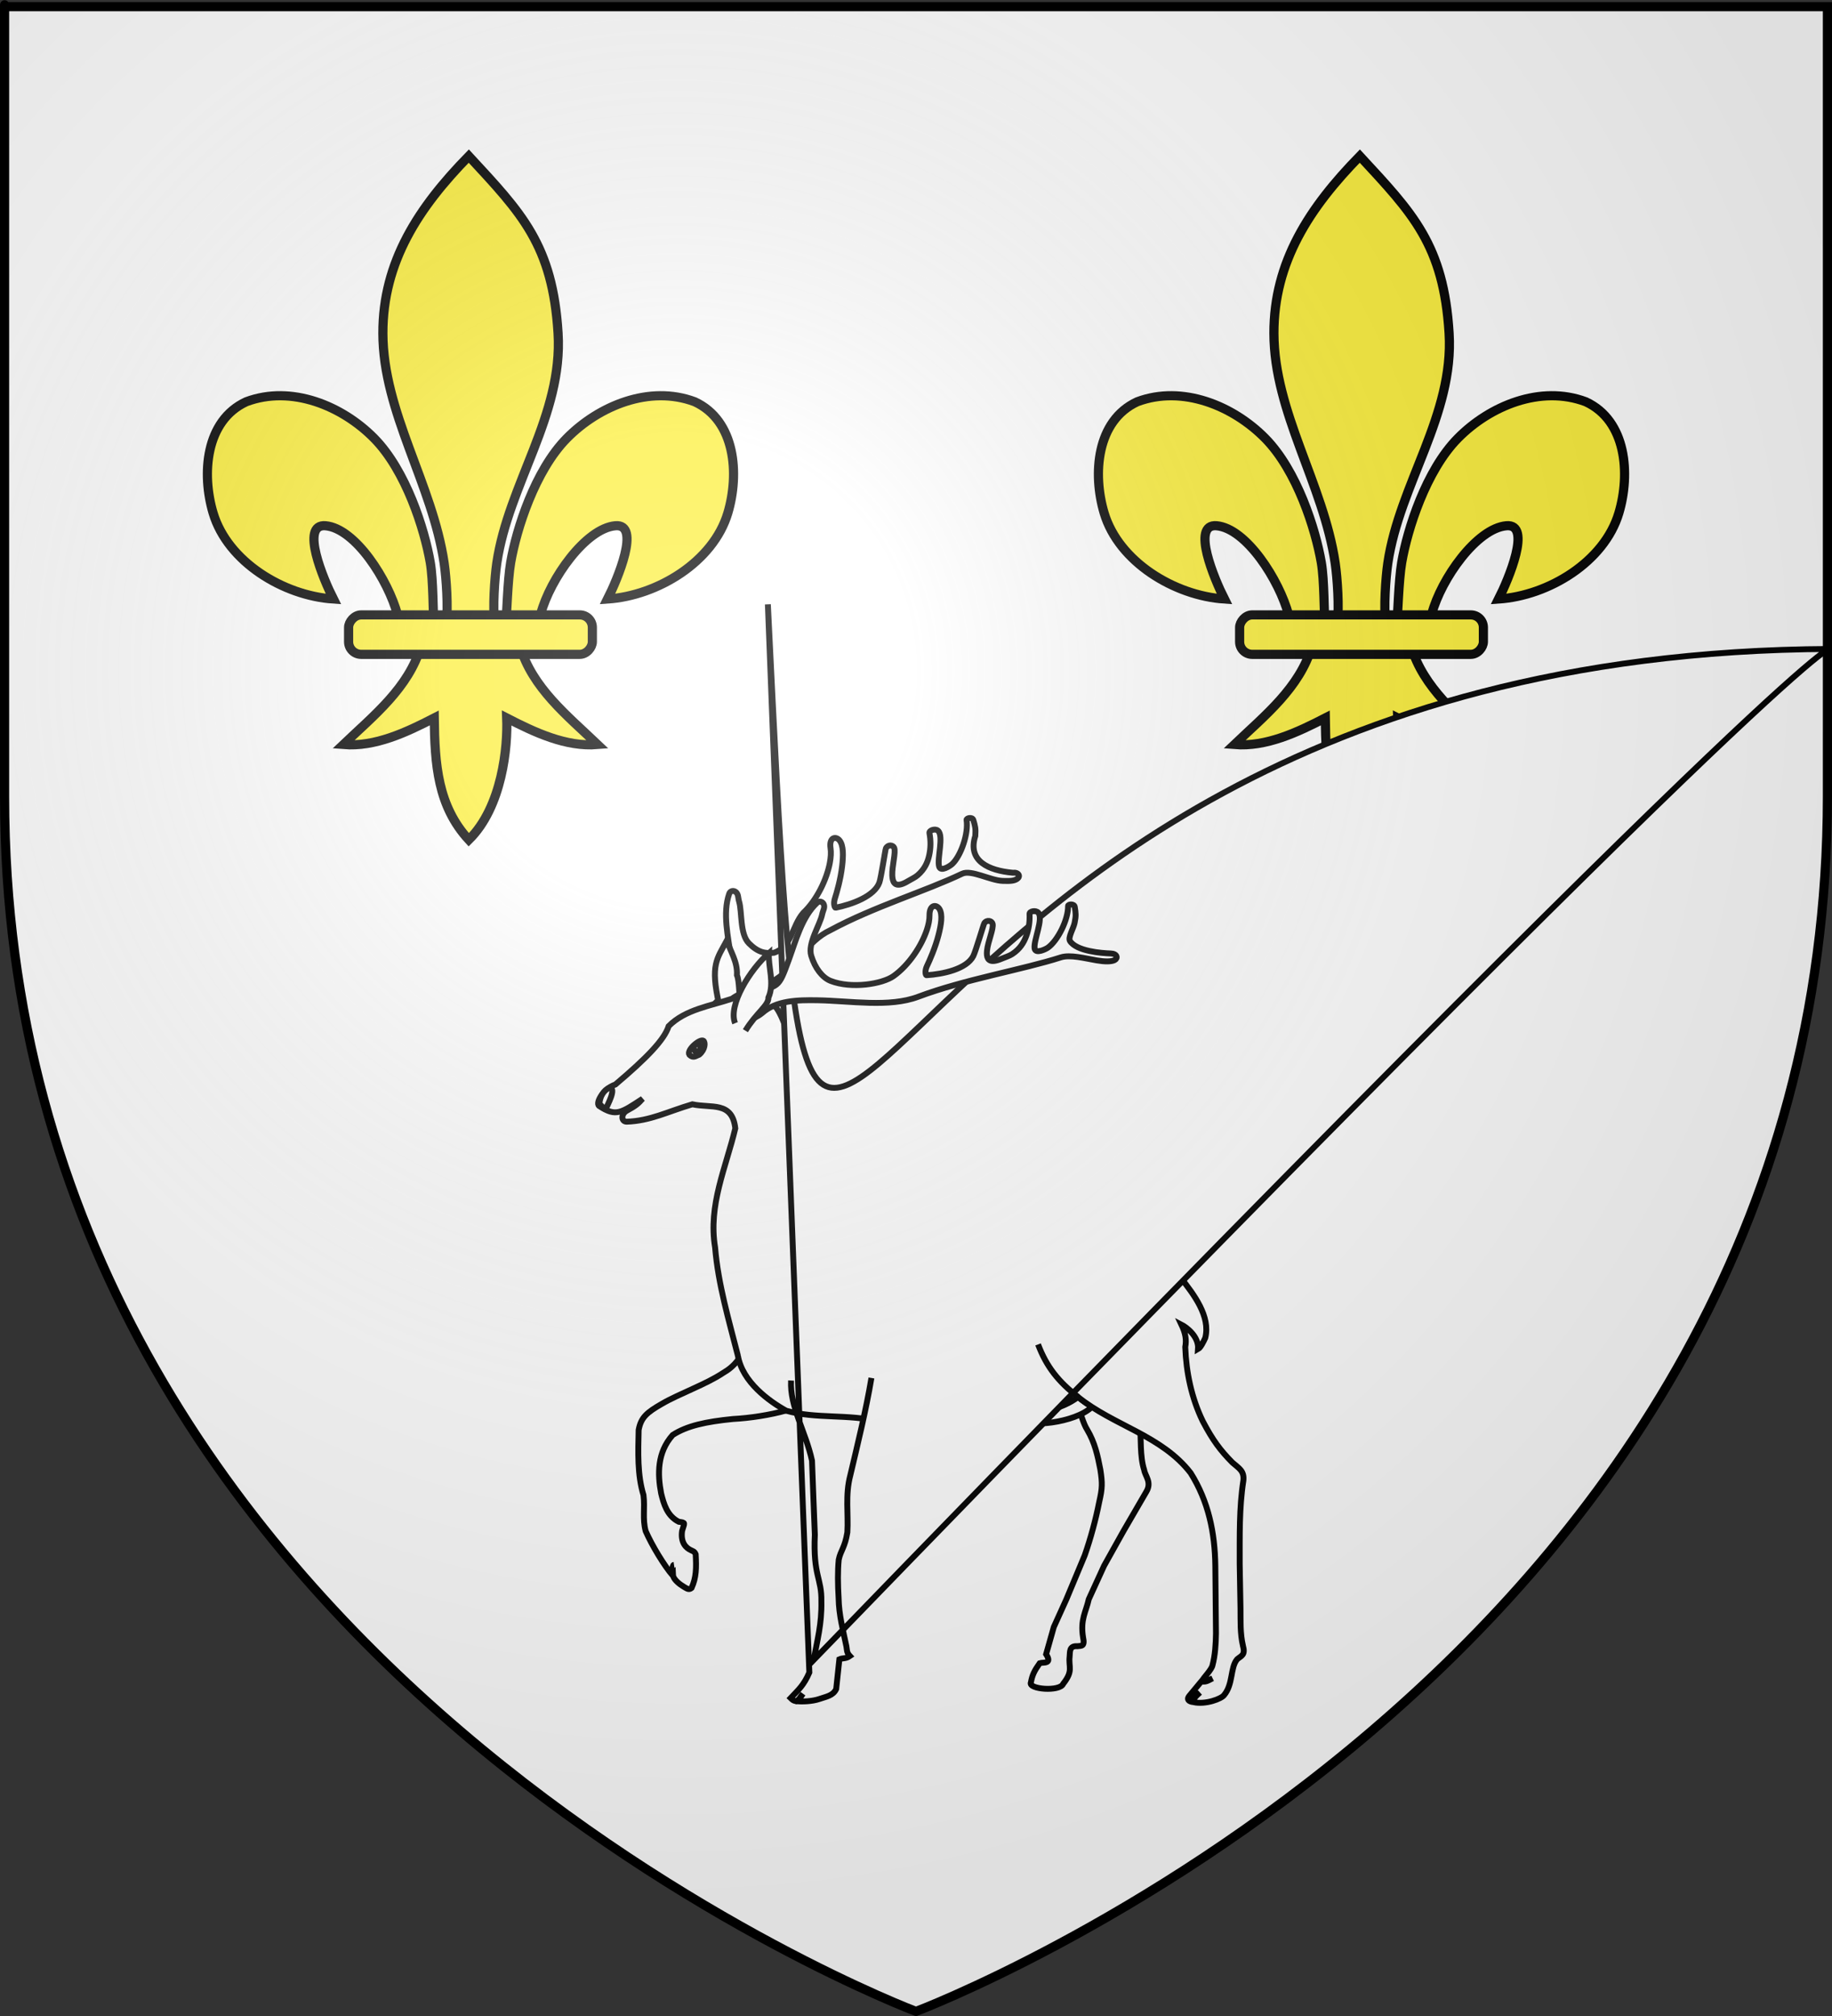 <?xml version="1.0" encoding="UTF-8" standalone="no"?>
<svg
   xmlns:dc="http://purl.org/dc/elements/1.1/"
   xmlns:cc="http://creativecommons.org/ns#"
   xmlns:rdf="http://www.w3.org/1999/02/22-rdf-syntax-ns#"
   xmlns:svg="http://www.w3.org/2000/svg"
   xmlns="http://www.w3.org/2000/svg"
   xmlns:xlink="http://www.w3.org/1999/xlink"
   xmlns:sodipodi="http://sodipodi.sourceforge.net/DTD/sodipodi-0.dtd"
   xmlns:inkscape="http://www.inkscape.org/namespaces/inkscape"
   height="660"
   width="600"
   version="1.0"
   id="svg2"
   sodipodi:version="0.32"
   inkscape:version="0.46"
   sodipodi:docname="Blason_ville_fr_Les Alluets-le-Roi_(Yvelines).svg"
   sodipodi:docbase="D:\Mes documents\Renaud-Notre Lapin"
   inkscape:export-filename="/Users/olivier/Desktop/Blason Rouge/Blason_Vide_3D.png"
   inkscape:export-xdpi="144"
   inkscape:export-ydpi="144"
   inkscape:output_extension="org.inkscape.output.svg.inkscape">
  <rect width="100%" height="100%" fill="#333333" stroke="none"/>
  <sodipodi:namedview
     inkscape:window-height="814"
     inkscape:window-width="1152"
     inkscape:pageshadow="2"
     inkscape:pageopacity="0.0"
     guidetolerance="10.0"
     gridtolerance="10.0"
     objecttolerance="10.0"
     borderopacity="1.0"
     bordercolor="#666666"
     pagecolor="#ffffff"
     id="base"
     showgrid="false"
     height="660px"
     inkscape:zoom="1.26"
     inkscape:cx="227.47025"
     inkscape:cy="126.26503"
     inkscape:window-x="-8"
     inkscape:window-y="-8"
     inkscape:current-layer="layer3"
     showguides="true"
     inkscape:guide-bbox="true" />
  <desc
     id="desc4">Flag of Canton of Valais (Wallis)</desc>
  <defs
     id="defs6">
    <linearGradient
       id="linearGradient2893">
      <stop
         style="stop-color:white;stop-opacity:0.314;"
         offset="0"
         id="stop2895" />
      <stop
         id="stop2897"
         offset="0.19"
         style="stop-color:white;stop-opacity:0.251;" />
      <stop
         style="stop-color:#6b6b6b;stop-opacity:0.125;"
         offset="0.6"
         id="stop2901" />
      <stop
         style="stop-color:black;stop-opacity:0.125;"
         offset="1"
         id="stop2899" />
    </linearGradient>
    <radialGradient
       inkscape:collect="always"
       xlink:href="#linearGradient2893"
       id="radialGradient3163"
       gradientUnits="userSpaceOnUse"
       gradientTransform="matrix(1.353,0,0,1.349,-77.629,-85.747)"
       cx="221.445"
       cy="226.331"
       fx="221.445"
       fy="226.331"
       r="300" />
  </defs>
  <g
     inkscape:groupmode="layer"
     id="layer3"
     inkscape:label="Fond écu"
     style="display:inline">
    <path
       id="path2855"
       style="fill:#ffffff;fill-opacity:1;fill-rule:evenodd;stroke:none;stroke-width:1px;stroke-linecap:butt;stroke-linejoin:miter;stroke-opacity:1"
       d="M 300,658.5 C 300,658.5 598.5,546.18 598.5,260.728 C 598.5,-24.723 598.5,2.176 598.5,2.176 L 1.5,2.176 L 1.5,260.728 C 1.5,546.18 300,658.5 300,658.5 z "
       sodipodi:nodetypes="cccccc" />
    <g
       id="g2792"
       transform="translate(4.816,-14)"
       style="stroke:#000000;stroke-width:3;stroke-miterlimit:4;stroke-dasharray:none;stroke-opacity:1">
      <g
         id="g2762"
         transform="translate(61.618,63.635)"
         style="stroke:#000000;stroke-width:3;stroke-miterlimit:4;stroke-dasharray:none;stroke-opacity:1">
        <g
           style="stroke:#000000;stroke-width:3;stroke-miterlimit:4;stroke-dasharray:none;stroke-opacity:1;display:inline"
           transform="translate(-551.444,-446.306)"
           inkscape:label="Timbre"
           id="g2764" />
        <g
           style="stroke:#000000;stroke-width:3;stroke-miterlimit:4;stroke-dasharray:none;stroke-opacity:1;display:inline"
           transform="translate(-551.444,-446.306)"
           id="g2766"
           inkscape:label="Escudo" />
        <g
           transform="translate(-495.016,-522.946)"
           style="stroke:#000000;stroke-width:3;stroke-miterlimit:4;stroke-dasharray:none;stroke-opacity:1;display:inline"
           inkscape:label="Piezas"
           id="g2768" />
        <g
           transform="translate(-495.016,-522.946)"
           style="stroke:#000000;stroke-width:3;stroke-miterlimit:4;stroke-dasharray:none;stroke-opacity:1;display:inline"
           inkscape:label="Muebles"
           id="g2770" />
        <g
           transform="translate(-495.016,-522.946)"
           inkscape:label="Ornamento"
           id="g2772"
           style="stroke:#000000;stroke-width:3;stroke-miterlimit:4;stroke-dasharray:none;stroke-opacity:1" />
        <g
           transform="translate(-495.016,-522.946)"
           style="stroke:#000000;stroke-width:3;stroke-miterlimit:4;stroke-dasharray:none;stroke-opacity:1;display:inline"
           inkscape:label="Borde 3px"
           id="g2774">
          <g
             style="stroke:#000000;stroke-width:3;stroke-miterlimit:4;stroke-dasharray:none;stroke-opacity:1;display:inline"
             transform="translate(132.064,371.229)"
             inkscape:label="Timbre"
             id="g2776" />
          <g
             style="stroke:#000000;stroke-width:3;stroke-miterlimit:4;stroke-dasharray:none;stroke-opacity:1;display:inline"
             transform="translate(132.064,371.229)"
             id="g2778"
             inkscape:label="Escudo" />
          <g
             transform="translate(188.493,294.589)"
             style="stroke:#000000;stroke-width:3;stroke-miterlimit:4;stroke-dasharray:none;stroke-opacity:1;display:inline"
             inkscape:label="Piezas"
             id="g2780" />
          <g
             transform="translate(188.493,294.589)"
             style="stroke:#000000;stroke-width:3;stroke-miterlimit:4;stroke-dasharray:none;stroke-opacity:1;display:inline"
             inkscape:label="Muebles"
             id="g2782" />
          <g
             transform="translate(188.493,294.589)"
             inkscape:label="Ornamento"
             id="g2784"
             style="stroke:#000000;stroke-width:3;stroke-miterlimit:4;stroke-dasharray:none;stroke-opacity:1" />
          <g
             transform="matrix(0.587,0,0,0.587,610.35,952.947)"
             id="g2786"
             style="stroke:#000000;stroke-width:5.111;stroke-miterlimit:4;stroke-dasharray:none;stroke-opacity:1;display:inline">
            <path
               style="fill:#fcef3c;fill-opacity:1;fill-rule:evenodd;stroke:#000000;stroke-width:5.111;stroke-linecap:butt;stroke-linejoin:miter;stroke-miterlimit:4;stroke-dasharray:none;stroke-opacity:1"
               d="M -48.097,-730.047 C -18.635,-698.201 -1.311,-680.639 1.716,-631.226 C 4.517,-585.498 -25.913,-547.267 -32.472,-503.038 C -33.716,-494.649 -34.783,-477.525 -33.659,-470.58 C -32.827,-465.437 -30.267,-449.725 -27.472,-469.166 C -26.897,-473.165 -26.485,-493.226 -24.722,-503.413 C -21.51,-521.974 -11.224,-554.612 6.622,-572.694 C 24.46,-590.769 52.726,-602.493 77.934,-593.038 C 100.774,-582.5 102.933,-552.738 96.434,-530.976 C 88.296,-503.72 57.193,-484.855 29.309,-483.007 C 34.835,-493.933 48.059,-525.12 33.716,-523.882 C 17.113,-522.449 -2.747,-494.201 -7.917,-474.823 C -9.864,-467.525 -9.078,-456.195 -19.503,-456.663 C -12.628,-433.435 6.777,-418.065 23.778,-401.851 C 6.056,-400.377 -11.477,-408.718 -26.941,-416.663 C -26.287,-400.738 -29.378,-367.096 -48.097,-348.726 C -65.472,-367.642 -67.053,-390.712 -67.378,-416.663 C -82.841,-408.718 -100.374,-400.377 -118.097,-401.851 C -101.096,-418.065 -81.69,-433.435 -74.816,-456.663 C -85.241,-456.195 -85.868,-466.818 -87.816,-474.116 C -92.986,-493.493 -111.432,-522.449 -128.034,-523.882 C -142.378,-525.12 -129.153,-493.933 -123.628,-483.007 C -151.512,-484.855 -182.614,-503.72 -190.753,-530.976 C -197.252,-552.738 -195.093,-582.5 -172.253,-593.038 C -147.045,-602.493 -118.779,-590.769 -100.941,-572.694 C -83.095,-554.612 -72.809,-521.974 -69.597,-503.413 C -67.834,-493.226 -68.129,-474.579 -67.554,-470.58 C -64.758,-451.139 -61.492,-465.437 -60.659,-470.58 C -59.535,-477.525 -60.603,-494.649 -61.847,-503.038 C -68.406,-547.267 -95.956,-587.053 -96.034,-631.226 C -96.104,-671.112 -76.051,-701.46 -48.097,-730.047 z"
               id="path2788"
               sodipodi:nodetypes="csssssscscsscccccccsscscssssssc" />
            <rect
               rx="7.012"
               style="fill:#fcef3c;fill-opacity:1;fill-rule:evenodd;stroke:#000000;stroke-width:5.111;stroke-linejoin:round;stroke-miterlimit:4;stroke-dasharray:none;stroke-opacity:1"
               id="rect2790"
               width="136"
               height="22"
               x="-20.841"
               y="-474.154"
               ry="7.012"
               transform="scale(-1,1)" />
          </g>
        </g>
      </g>
      <g
         transform="translate(353.44,63.635)"
         id="g2742"
         style="stroke:#000000;stroke-width:3;stroke-miterlimit:4;stroke-dasharray:none;stroke-opacity:1">
        <g
           id="g2744"
           inkscape:label="Timbre"
           transform="translate(-551.444,-446.306)"
           style="stroke:#000000;stroke-width:3;stroke-miterlimit:4;stroke-dasharray:none;stroke-opacity:1;display:inline" />
        <g
           inkscape:label="Escudo"
           id="g2746"
           transform="translate(-551.444,-446.306)"
           style="stroke:#000000;stroke-width:3;stroke-miterlimit:4;stroke-dasharray:none;stroke-opacity:1;display:inline" />
        <g
           id="g2748"
           inkscape:label="Piezas"
           style="stroke:#000000;stroke-width:3;stroke-miterlimit:4;stroke-dasharray:none;stroke-opacity:1;display:inline"
           transform="translate(-495.016,-522.946)" />
        <g
           id="layer5"
           inkscape:label="Muebles"
           style="stroke:#000000;stroke-width:3;stroke-miterlimit:4;stroke-dasharray:none;stroke-opacity:1;display:inline"
           transform="translate(-495.016,-522.946)" />
        <g
           id="g2751"
           inkscape:label="Ornamento"
           transform="translate(-495.016,-522.946)"
           style="stroke:#000000;stroke-width:3;stroke-miterlimit:4;stroke-dasharray:none;stroke-opacity:1" />
        <g
           id="layer6"
           inkscape:label="Borde 3px"
           style="stroke:#000000;stroke-width:3;stroke-miterlimit:4;stroke-dasharray:none;stroke-opacity:1;display:inline"
           transform="translate(-495.016,-522.946)">
          <g
             id="g4474"
             inkscape:label="Timbre"
             transform="translate(132.064,371.229)"
             style="stroke:#000000;stroke-width:3;stroke-miterlimit:4;stroke-dasharray:none;stroke-opacity:1;display:inline" />
          <g
             inkscape:label="Escudo"
             id="g4476"
             transform="translate(132.064,371.229)"
             style="stroke:#000000;stroke-width:3;stroke-miterlimit:4;stroke-dasharray:none;stroke-opacity:1;display:inline" />
          <g
             id="g4478"
             inkscape:label="Piezas"
             style="stroke:#000000;stroke-width:3;stroke-miterlimit:4;stroke-dasharray:none;stroke-opacity:1;display:inline"
             transform="translate(188.493,294.589)" />
          <g
             id="g4480"
             inkscape:label="Muebles"
             style="stroke:#000000;stroke-width:3;stroke-miterlimit:4;stroke-dasharray:none;stroke-opacity:1;display:inline"
             transform="translate(188.493,294.589)" />
          <g
             id="g4482"
             inkscape:label="Ornamento"
             transform="translate(188.493,294.589)"
             style="stroke:#000000;stroke-width:3;stroke-miterlimit:4;stroke-dasharray:none;stroke-opacity:1" />
          <g
             style="stroke:#000000;stroke-width:5.111;stroke-miterlimit:4;stroke-dasharray:none;stroke-opacity:1;display:inline"
             id="g3413"
             transform="matrix(0.587,0,0,0.587,610.35,952.947)">
            <path
               sodipodi:nodetypes="csssssscscsscccccccsscscssssssc"
               id="path3415"
               d="M -48.097,-730.047 C -18.635,-698.201 -1.311,-680.639 1.716,-631.226 C 4.517,-585.498 -25.913,-547.267 -32.472,-503.038 C -33.716,-494.649 -34.783,-477.525 -33.659,-470.58 C -32.827,-465.437 -30.267,-449.725 -27.472,-469.166 C -26.897,-473.165 -26.485,-493.226 -24.722,-503.413 C -21.51,-521.974 -11.224,-554.612 6.622,-572.694 C 24.46,-590.769 52.726,-602.493 77.934,-593.038 C 100.774,-582.5 102.933,-552.738 96.434,-530.976 C 88.296,-503.72 57.193,-484.855 29.309,-483.007 C 34.835,-493.933 48.059,-525.12 33.716,-523.882 C 17.113,-522.449 -2.747,-494.201 -7.917,-474.823 C -9.864,-467.525 -9.078,-456.195 -19.503,-456.663 C -12.628,-433.435 6.777,-418.065 23.778,-401.851 C 6.056,-400.377 -11.477,-408.718 -26.941,-416.663 C -26.287,-400.738 -29.378,-367.096 -48.097,-348.726 C -65.472,-367.642 -67.053,-390.712 -67.378,-416.663 C -82.841,-408.718 -100.374,-400.377 -118.097,-401.851 C -101.096,-418.065 -81.69,-433.435 -74.816,-456.663 C -85.241,-456.195 -85.868,-466.818 -87.816,-474.116 C -92.986,-493.493 -111.432,-522.449 -128.034,-523.882 C -142.378,-525.12 -129.153,-493.933 -123.628,-483.007 C -151.512,-484.855 -182.614,-503.72 -190.753,-530.976 C -197.252,-552.738 -195.093,-582.5 -172.253,-593.038 C -147.045,-602.493 -118.779,-590.769 -100.941,-572.694 C -83.095,-554.612 -72.809,-521.974 -69.597,-503.413 C -67.834,-493.226 -68.129,-474.579 -67.554,-470.58 C -64.758,-451.139 -61.492,-465.437 -60.659,-470.58 C -59.535,-477.525 -60.603,-494.649 -61.847,-503.038 C -68.406,-547.267 -95.956,-587.053 -96.034,-631.226 C -96.104,-671.112 -76.051,-701.46 -48.097,-730.047 z"
               style="fill:#fcef3c;fill-opacity:1;fill-rule:evenodd;stroke:#000000;stroke-width:5.111;stroke-linecap:butt;stroke-linejoin:miter;stroke-miterlimit:4;stroke-dasharray:none;stroke-opacity:1" />
            <rect
               transform="scale(-1,1)"
               ry="7.012"
               y="-474.154"
               x="-20.841"
               height="22"
               width="136"
               id="rect3417"
               style="fill:#fcef3c;fill-opacity:1;fill-rule:evenodd;stroke:#000000;stroke-width:5.111;stroke-linejoin:round;stroke-miterlimit:4;stroke-dasharray:none;stroke-opacity:1"
               rx="7.012" />
          </g>
        </g>
      </g>
    </g>
    <g
       transform="matrix(0.643,0,0,0.643,251.484,197.845)"
       style="display:inline;fill:#ffffff"
       inkscape:label="Meubles"
       id="g3735">
      <g
         style="stroke:#000000;stroke-width:3;stroke-miterlimit:4;stroke-dasharray:none;stroke-opacity:1;fill:#ffffff"
         id="g3624">
        <path
           id="path3142"
           d="M 189.522,417.745 C 190.177,424.471 189.419,433.82 191.676,440.728 C 192.162,443.897 195.681,446.956 192.758,451.838 L 181.137,471.834 L 171.26,489.505 L 163.452,506.56 C 162.075,512.907 159.072,516.757 160.532,525.869 C 161.585,530.747 159.743,530.225 157.636,530.47 C 153.347,530.153 153.943,533.544 153.709,535.673 C 153.063,541.284 155.731,542.858 150.439,549.596 C 148.817,553.743 132.331,552.44 133.985,548.884 C 134.688,545.145 135.666,543.079 138.464,539.119 C 140.164,538.486 145.057,539.826 141.731,534.537 L 145.645,520.697 L 152.061,506.541 L 161.401,484.187 C 164.399,475.566 166.988,466.137 168.775,457.021 C 170.397,450.026 170.417,447.438 169.359,440.605 C 167.981,433.448 166.593,426.857 162.616,420.186 C 158.985,414.556 157.522,400.538 151.172,400.565 C 163.696,398.037 178.254,411.552 189.522,417.737 L 189.522,417.745 z"
           style="fill:#ffffff;fill-opacity:1;fill-rule:evenodd;stroke:#000000;stroke-width:3;stroke-miterlimit:4;stroke-dasharray:none;stroke-opacity:1;display:inline"
           sodipodi:nodetypes="cccccccccccccccccccccc" />
        <path
           sodipodi:nodetypes="cccccc"
           id="path3144"
           d="M 159.511,404.782 C 158.976,404.247 158.419,403.835 157.842,403.531 C 149.429,409.704 142.071,410.486 132.879,412.337 C 129.855,412.762 128.508,413.431 128.546,414.643 C 131.618,419.457 156.418,416.897 165.053,408.648 C 163.138,407.45 161.319,406.123 159.511,404.782 z"
           style="fill:#ffffff;fill-opacity:1;fill-rule:evenodd;stroke:#000000;stroke-width:3;stroke-linecap:butt;stroke-linejoin:miter;stroke-miterlimit:4;stroke-dasharray:none;stroke-opacity:1" />
        <path
           id="path3140"
           d="M 9.448,410.429 C 1.198,412.735 -9.271,414.362 -17.742,414.781 C -31.616,416.162 -41.177,418.223 -48.48,422.939 C -56.431,431.888 -56.226,442.837 -54.355,452.681 C -53.061,457.883 -51.388,464.103 -45.383,467.114 C -41.602,467.628 -42.494,467.494 -43.686,471.77 C -44.578,477.872 -41.504,480.589 -39.07,481.646 C -38.34,482.05 -37.33,482.141 -36.762,483.688 C -36.386,490.695 -36.438,495.47 -38.868,500.839 C -40.284,502.039 -41.411,500.981 -42.79,500.223 C -44.888,498.979 -47.533,496.922 -48.244,494.786 C -48.559,491.933 -48.751,489.238 -47.869,489.065 C -48.835,489.162 -48.39,491.942 -48.244,494.786 C -53.085,489.064 -59.004,479.181 -62.239,471.882 C -63.948,465.535 -62.535,460.114 -63.348,453.523 C -66.515,443.246 -66.073,431.767 -65.814,420.348 C -64.599,413.922 -61.6,411.45 -53.973,407.058 C -45.048,401.851 -31.486,397.158 -22.884,391.382 C -22.178,390.79 -18.077,389.173 -13.962,383.046 L 9.448,410.429 z"
           style="fill:#ffffff;fill-opacity:1;fill-rule:evenodd;stroke:#000000;stroke-width:3;stroke-miterlimit:4;stroke-dasharray:none;stroke-opacity:1;display:inline"
           sodipodi:nodetypes="cccccccccccccccccccc" />
        <path
           sodipodi:nodetypes="csssssssssccssssssssssssssssssssccssscc"
           d="M 3.866,191.061 C -5.423,195.797 -14.719,201.066 -18.016,210.049 C -18.352,210.965 -20.62,215.414 -23.344,216.862 C -26.273,218.419 -29.681,216.89 -30.37,215.22 C -31.829,211.68 -31.429,207.609 -27.764,203.971 C -17.088,193.374 -16.558,195.607 -18.725,180.087 C -20.226,169.337 -23.159,157.308 -19.688,147.343 C -18.987,145.328 -15.881,145.322 -15.207,148.48 C -15.02,149.355 -14.943,150.364 -14.655,151.327 C -13.078,156.607 -14.334,167.901 -9.657,172.591 C -5.006,177.255 -1.34,177.914 3.108,177.4 C 12.445,174.199 12.092,163.996 17.995,157.133 C 25.056,150.481 30.004,139.918 31.565,131.625 C 32.098,128.792 32.236,126.224 31.928,124.167 C 31.085,118.548 34.615,117.96 36.442,120.12 C 38.607,122.68 38.434,128.051 37.821,133.35 C 37.062,139.911 35.114,146.728 34.125,149.792 C 33.259,152.477 34.078,154.558 34.503,154.473 C 42.791,152.81 54.327,148.639 56.807,141.602 C 57.677,139.13 59.815,124.856 60.104,124.275 C 61.17,122.129 63.756,122.541 64.329,123.936 C 65.302,126.304 63.18,133.225 63.367,138.012 C 63.494,141.254 64.513,143.478 67.879,142.553 C 68.866,142.282 70.059,141.739 71.497,140.869 C 73.28,139.79 74.975,139.072 76.282,137.942 C 79.901,134.814 81.406,131.312 82.189,127.711 C 82.977,124.091 83.031,120.369 82.307,116.485 C 82.035,115.022 85.278,114.026 86.643,115.231 C 89.755,117.976 86.087,129.567 87.241,133.535 C 88.073,136.396 92.901,133.138 93.907,132.199 C 98.297,128.099 102.295,116.732 101.201,109.775 C 101.058,108.869 104.132,108.084 104.652,109.816 C 105.587,112.935 105.928,114.086 105.664,117.899 C 101.508,130.89 112.77,135.563 124.647,136.651 C 127.902,136.313 128.706,138.539 127.06,139.719 C 125.499,140.838 123.551,140.942 119.601,140.817 C 113.365,140.621 103.504,134.98 98.96,137.16 C 80.643,145.945 53.951,153.953 31.821,165.911 C 19.771,171.516 14.898,184.202 3.866,191.061 z"
           style="fill:#ffffff;fill-opacity:1;fill-rule:evenodd;stroke:#000000;stroke-width:3;stroke-linecap:butt;stroke-linejoin:miter;stroke-miterlimit:4;stroke-dasharray:none;stroke-opacity:1"
           id="path4786" />
        <path
           sodipodi:nodetypes="cccc"
           id="path8636"
           d="M -24.861,203.615 C -29.415,183.447 -25.928,180.54 -20.873,171.113 C -19.059,176.893 -15.385,181.908 -15.75,188.81 C -14.424,191.951 -14.728,199.333 -13.819,205.275"
           style="fill:#ffffff;fill-opacity:1;fill-rule:evenodd;stroke:#000000;stroke-width:3;stroke-linecap:butt;stroke-linejoin:miter;marker:none;marker-start:none;marker-mid:none;marker-end:none;stroke-miterlimit:4;stroke-dasharray:none;stroke-dashoffset:0;stroke-opacity:1;visibility:visible;display:inline;overflow:visible" />
        <path
           style="fill:#ffffff;fill-opacity:1;fill-rule:evenodd;stroke:#000000;stroke-width:3;stroke-miterlimit:4;stroke-dasharray:none;stroke-opacity:1;display:inline"
           d="M 9.339,410.573 C 0.645,405.77 -12.967,395.957 -15.256,382.612 L -15.244,382.632 C -19.906,364.318 -25.287,346.348 -26.877,327.431 C -30.451,305.902 -21.395,286.9 -16.584,266.815 C -18.16,252.89 -28.724,256.659 -38.472,254.557 C -51.254,258.339 -59.86,263.017 -71.94,263.42 C -74.595,263.38 -74.974,259.817 -72.099,257.956 C -67.236,255.342 -65.947,254.181 -63.828,251.751 C -74.83,258.975 -77.344,260.91 -85.498,255.692 C -88.489,254.719 -84.166,246.664 -77.675,244.488 C -61.767,231.05 -52.684,221.686 -50.53,214.764 C -42.059,206.216 -29.221,204.493 -18.312,200.825 C -6.36,192.418 -0.557,200.371 3.351,204.338 C 8.068,208.776 12.572,226.896 14.566,232.695 C 27.432,247.421 30.913,247.516 20.311,248.356 C 23.778,260.394 25.7,272.693 30.577,284.313 C 50.463,328.158 76.359,329.613 122.44,320.657 C 135.501,320.657 148.649,320.807 161.791,320.89 C 180.39,321.53 197.925,329.142 210.38,342.975 C 216.914,351.315 225.571,362.541 222.784,373.504 C 221.923,375.384 220.431,378.466 219.114,379.19 C 219.58,372.733 213.181,368.041 210.649,366.738 C 212.775,371.221 213.276,374.525 212.594,378.133 C 213.078,391.191 215.803,404.117 221.508,415.891 C 226.617,425.651 230.484,430.752 236.569,436.935 C 239.895,439.863 242.764,441.2 242.195,446.161 C 240.014,460.166 240.36,474.445 240.329,488.583 L 240.732,511.354 C 240.81,517.533 240.51,523.892 241.966,530.155 C 243.344,535.034 241.208,535.25 239.019,537.122 C 235.452,541.352 237.074,549.775 232.367,555.389 C 231.028,557.197 223.14,560.354 216.677,558.943 C 216.523,557.185 218.345,555.616 220.08,554.036 C 218.543,555.409 216.633,556.95 216.677,558.943 C 214.381,558.642 213.194,557.621 214.574,555.856 L 220.927,548.208 C 222.611,548.898 223.84,548.256 226.476,546.844 C 224.469,547.712 221.924,549.169 220.927,548.208 C 221.969,546.613 226.1,542.214 226.456,540.232 C 227.832,535.109 228.168,529.268 228.246,523.979 L 227.915,489.565 C 227.694,472.605 224.404,456.718 215.34,442.269 C 200.592,423.174 176.157,418.23 157.947,403.566 C 149.782,410.024 136.553,411.872 125.446,413.533 C 119.036,414.453 113.481,414.667 107.178,415.412 C 90.21,415.072 73.231,416.513 56.273,416.017 C 41.021,412.183 24.44,414.822 9.339,410.573 z"
           id="path3622"
           sodipodi:nodetypes="cccccccccccccccccccccccccccccccccccccccccccccccc" />
        <path
           style="fill:#ffffff;fill-opacity:1;fill-rule:evenodd;stroke:#000000;stroke-width:3;stroke-miterlimit:4;stroke-dasharray:none;stroke-opacity:1;display:inline"
           d="M 52.746,393.903 C 49.972,410.422 45.897,426.94 41.994,443.459 C 39.318,453.548 41.059,463.06 40.49,472.5 C 39.216,480.389 37.101,481.605 36.099,486.404 C 35.53,492.176 35.625,499.009 36.031,505.842 C 36.19,514.871 38.301,522.182 40.005,530.563 C 40.328,532.106 39.982,533.613 41.765,535.484 C 39.614,536.988 38.21,536.331 36.422,537.147 L 34.801,552.284 C 33.179,555.698 29.825,556.086 26.093,557.388 C 22.64,558.563 17.472,558.805 14.387,558.433 C 15.463,558.084 16.75,556.44 17.814,554.733 C 16.136,556.685 15.073,559.24 14.387,558.433 C 13.305,558.334 12.696,557.973 11.603,556.885 C 15.58,552.639 18.287,550.424 21.129,543.833 C NaN,NaN NaN,NaN 26.598,539.175 C 25.014,541.442 22.724,543.382 21.129,543.833 L 23.389,537.415 C 25.089,527.409 27.501,519.437 27.256,507.639 C 27.497,495.844 22.955,494.621 23.93,473.711 C 23.384,461.139 22.99,448.56 22.485,435.986 C 19.259,421.129 11.088,408.461 11.82,395.2"
           id="path3156"
           sodipodi:nodetypes="cccccccccccccccccccccc" />
        <path
           sodipodi:nodetypes="csssssssssssssssssssssssssssssssssssssss"
           id="path3895"
           d="M -2.882,208.076 C 4.248,201.694 14.929,201.409 25.354,201.592 C 42.256,201.888 61.786,205.373 76.578,199.808 C 100.122,190.952 129.852,185.999 149.189,179.77 C 153.986,178.225 161.432,180.265 167.585,181.303 C 171.482,181.96 174.932,182.026 176.63,181.129 C 178.421,180.182 177.925,177.868 174.654,177.763 C 169.799,177.607 157.218,176.613 153.886,171.411 C 152.768,169.666 155.652,165.026 156.234,162.22 C 157.011,158.477 156.829,157.29 156.324,154.074 C 156.043,152.288 152.891,152.65 152.91,153.567 C 153.054,160.608 147.556,171.33 142.651,174.798 C 141.527,175.593 136.304,178.169 135.866,175.222 C 135.259,171.133 140.46,160.146 137.748,157.005 C 136.558,155.626 133.211,156.174 133.283,157.661 C 133.475,161.608 132.918,165.287 131.648,168.768 C 130.385,172.23 128.42,175.496 124.411,178.106 C 122.964,179.049 121.188,179.531 119.276,180.359 C 117.733,181.027 116.477,181.404 115.462,181.539 C 112.002,182 111.293,179.659 111.606,176.43 C 112.068,171.662 115.106,165.09 114.463,162.614 C 114.083,161.153 111.577,160.395 110.23,162.378 C 109.866,162.915 105.817,176.769 104.621,179.1 C 101.213,185.737 89.219,188.31 80.781,188.838 C 80.349,188.865 79.818,186.692 81.04,184.149 C 82.434,181.246 85.286,174.755 86.925,168.357 C 88.248,163.19 89.146,157.892 87.347,155.062 C 85.829,152.674 82.252,152.78 82.327,158.462 C 82.354,160.541 81.871,163.067 80.959,165.802 C 78.292,173.808 71.961,183.605 64.065,189.241 C 58.278,193.372 42.544,195.885 31.92,191.716 C 27.751,190.081 24.007,185.236 22.092,178.934 C 20.166,172.597 26.58,163.216 27.668,157.814 C 27.867,156.829 28.273,155.902 28.519,155.042 C 29.406,151.937 26.662,150.484 25.096,151.933 C 17.351,159.1 14.29,171.097 10.566,181.292 C 5.189,196.012 5.77,193.791 -8.633,198.131 C -13.577,199.621 -15.843,203.027 -16.217,206.838 C -16.394,208.636 -14.103,211.586 -10.786,211.588 C -7.701,211.589 -3.609,208.727 -2.882,208.076 z"
           style="fill:#ffffff;fill-opacity:1;fill-rule:evenodd;stroke:#000000;stroke-width:3;stroke-linecap:butt;stroke-linejoin:miter;stroke-miterlimit:4;stroke-dasharray:none;stroke-opacity:1" />
        <g
           style="stroke:#000000;stroke-width:2.801;stroke-miterlimit:4;stroke-dasharray:none;stroke-opacity:1;fill:#ffffff"
           transform="matrix(0.62,0.873,-0.873,0.62,-28.43,-100.54)"
           id="g2052">
          <path
             style="fill:#ffffff;fill-opacity:1;fill-rule:evenodd;stroke:#000000;stroke-width:2.801;stroke-linecap:butt;stroke-linejoin:miter;marker:none;marker-start:none;marker-mid:none;marker-end:none;stroke-miterlimit:4;stroke-dasharray:none;stroke-dashoffset:0;stroke-opacity:1;visibility:visible;display:inline;overflow:visible"
             d="M 243.377,177.872 C 244.611,177.496 247.266,179.578 247.596,183.255 C 247.162,185.15 247.434,186.676 244.977,187.183 C 242.235,187.135 241.524,178.503 243.377,177.872 z"
             id="path8640"
             sodipodi:nodetypes="cccc" />
          <path
             style="fill:#ffffff;fill-opacity:1;fill-rule:evenodd;stroke:#000000;stroke-width:2.801;stroke-linecap:butt;stroke-linejoin:miter;marker:none;marker-start:none;marker-mid:none;marker-end:none;stroke-miterlimit:4;stroke-dasharray:none;stroke-dashoffset:0;stroke-opacity:1;visibility:visible;display:inline;overflow:visible"
             d="M 244.022,180.615 C 245.702,180.422 246.929,183.046 245.415,184.004 C 241.905,184.155 242.228,180.982 244.022,180.615 z"
             id="path9555"
             sodipodi:nodetypes="ccc" />
        </g>
        <path
           style="fill:#ffffff;fill-opacity:1;fill-rule:evenodd;stroke:#000000;stroke-width:3;stroke-linecap:butt;stroke-linejoin:miter;marker:none;marker-start:none;marker-mid:none;marker-end:none;stroke-miterlimit:4;stroke-dasharray:none;stroke-dashoffset:0;stroke-opacity:1;visibility:visible;display:inline;overflow:visible"
           d="M -16.686,213.268 C -20.451,204.154 -8.921,185.733 0.518,177.575 C 0.082,184.627 3.556,192.903 0.278,200.268 C 0.411,204.242 -5.948,208.058 -11.444,217.085"
           id="path3832"
           sodipodi:nodetypes="cccc" />
        <path
           sodipodi:nodetypes="cccc"
           id="path4797"
           d="M -85.793,254.534 C -85.653,250.847 -83.818,247.447 -80.5,245.973 C -77.067,246.578 -81.617,254.742 -82.647,257.106 C -83.909,256.843 -84.585,255.055 -85.793,254.534 z"
           style="fill:#ffffff;fill-opacity:1;fill-rule:evenodd;stroke:#000000;stroke-width:3;stroke-linecap:butt;stroke-linejoin:miter;stroke-miterlimit:4;stroke-dasharray:none;stroke-opacity:1" />
        <path
           style="fill:#ffffff;fill-rule:evenodd;stroke:#000000;stroke-width:3;stroke-linecap:butt;stroke-linejoin:miter;stroke-miterlimit:4;stroke-dasharray:none;stroke-opacity:1"
           d="M 157.968,403.563 C 147.942,395.715 141.967,388.266 137.625,376.81"
           id="path2848"
           sodipodi:nodetypes="cc" />
      </g>
    </g>
  </g>
  <g
     inkscape:groupmode="layer"
     id="layer4"
     inkscape:label="Meubles"
     sodipodi:insensitive="true" />
  <g
     inkscape:groupmode="layer"
     id="layer2"
     inkscape:label="Reflet final"
     sodipodi:insensitive="true">
    <path
       sodipodi:nodetypes="cccccc"
       d="M 300,658.5 C 300,658.5 598.5,546.18 598.5,260.728 C 598.5,-24.723 598.5,2.176 598.5,2.176 L 1.5,2.176 L 1.5,260.728 C 1.5,546.18 300,658.5 300,658.5 z "
       style="opacity:1;fill:url(#radialGradient3163);fill-opacity:1;fill-rule:evenodd;stroke:none;stroke-width:1px;stroke-linecap:butt;stroke-linejoin:miter;stroke-opacity:1"
       id="path2875"
       inkscape:export-xdpi="144"
       inkscape:export-ydpi="144" />
  </g>
  <g
     inkscape:groupmode="layer"
     id="layer1"
     inkscape:label="Contour final"
     sodipodi:insensitive="true">
    <path
       sodipodi:nodetypes="cccccc"
       d="M 300,658.5 C 300,658.5 1.5,546.18 1.5,260.728 C 1.5,-24.723 1.5,2.176 1.5,2.176 L 598.5,2.176 L 598.5,260.728 C 598.5,546.18 300,658.5 300,658.5 z "
       style="opacity:1;fill:none;fill-opacity:1;fill-rule:evenodd;stroke:#000000;stroke-width:3;stroke-linecap:butt;stroke-linejoin:miter;stroke-miterlimit:4;stroke-dasharray:none;stroke-opacity:1"
       id="path1411"
       inkscape:export-xdpi="144"
       inkscape:export-ydpi="144" />
  </g>
</svg>
